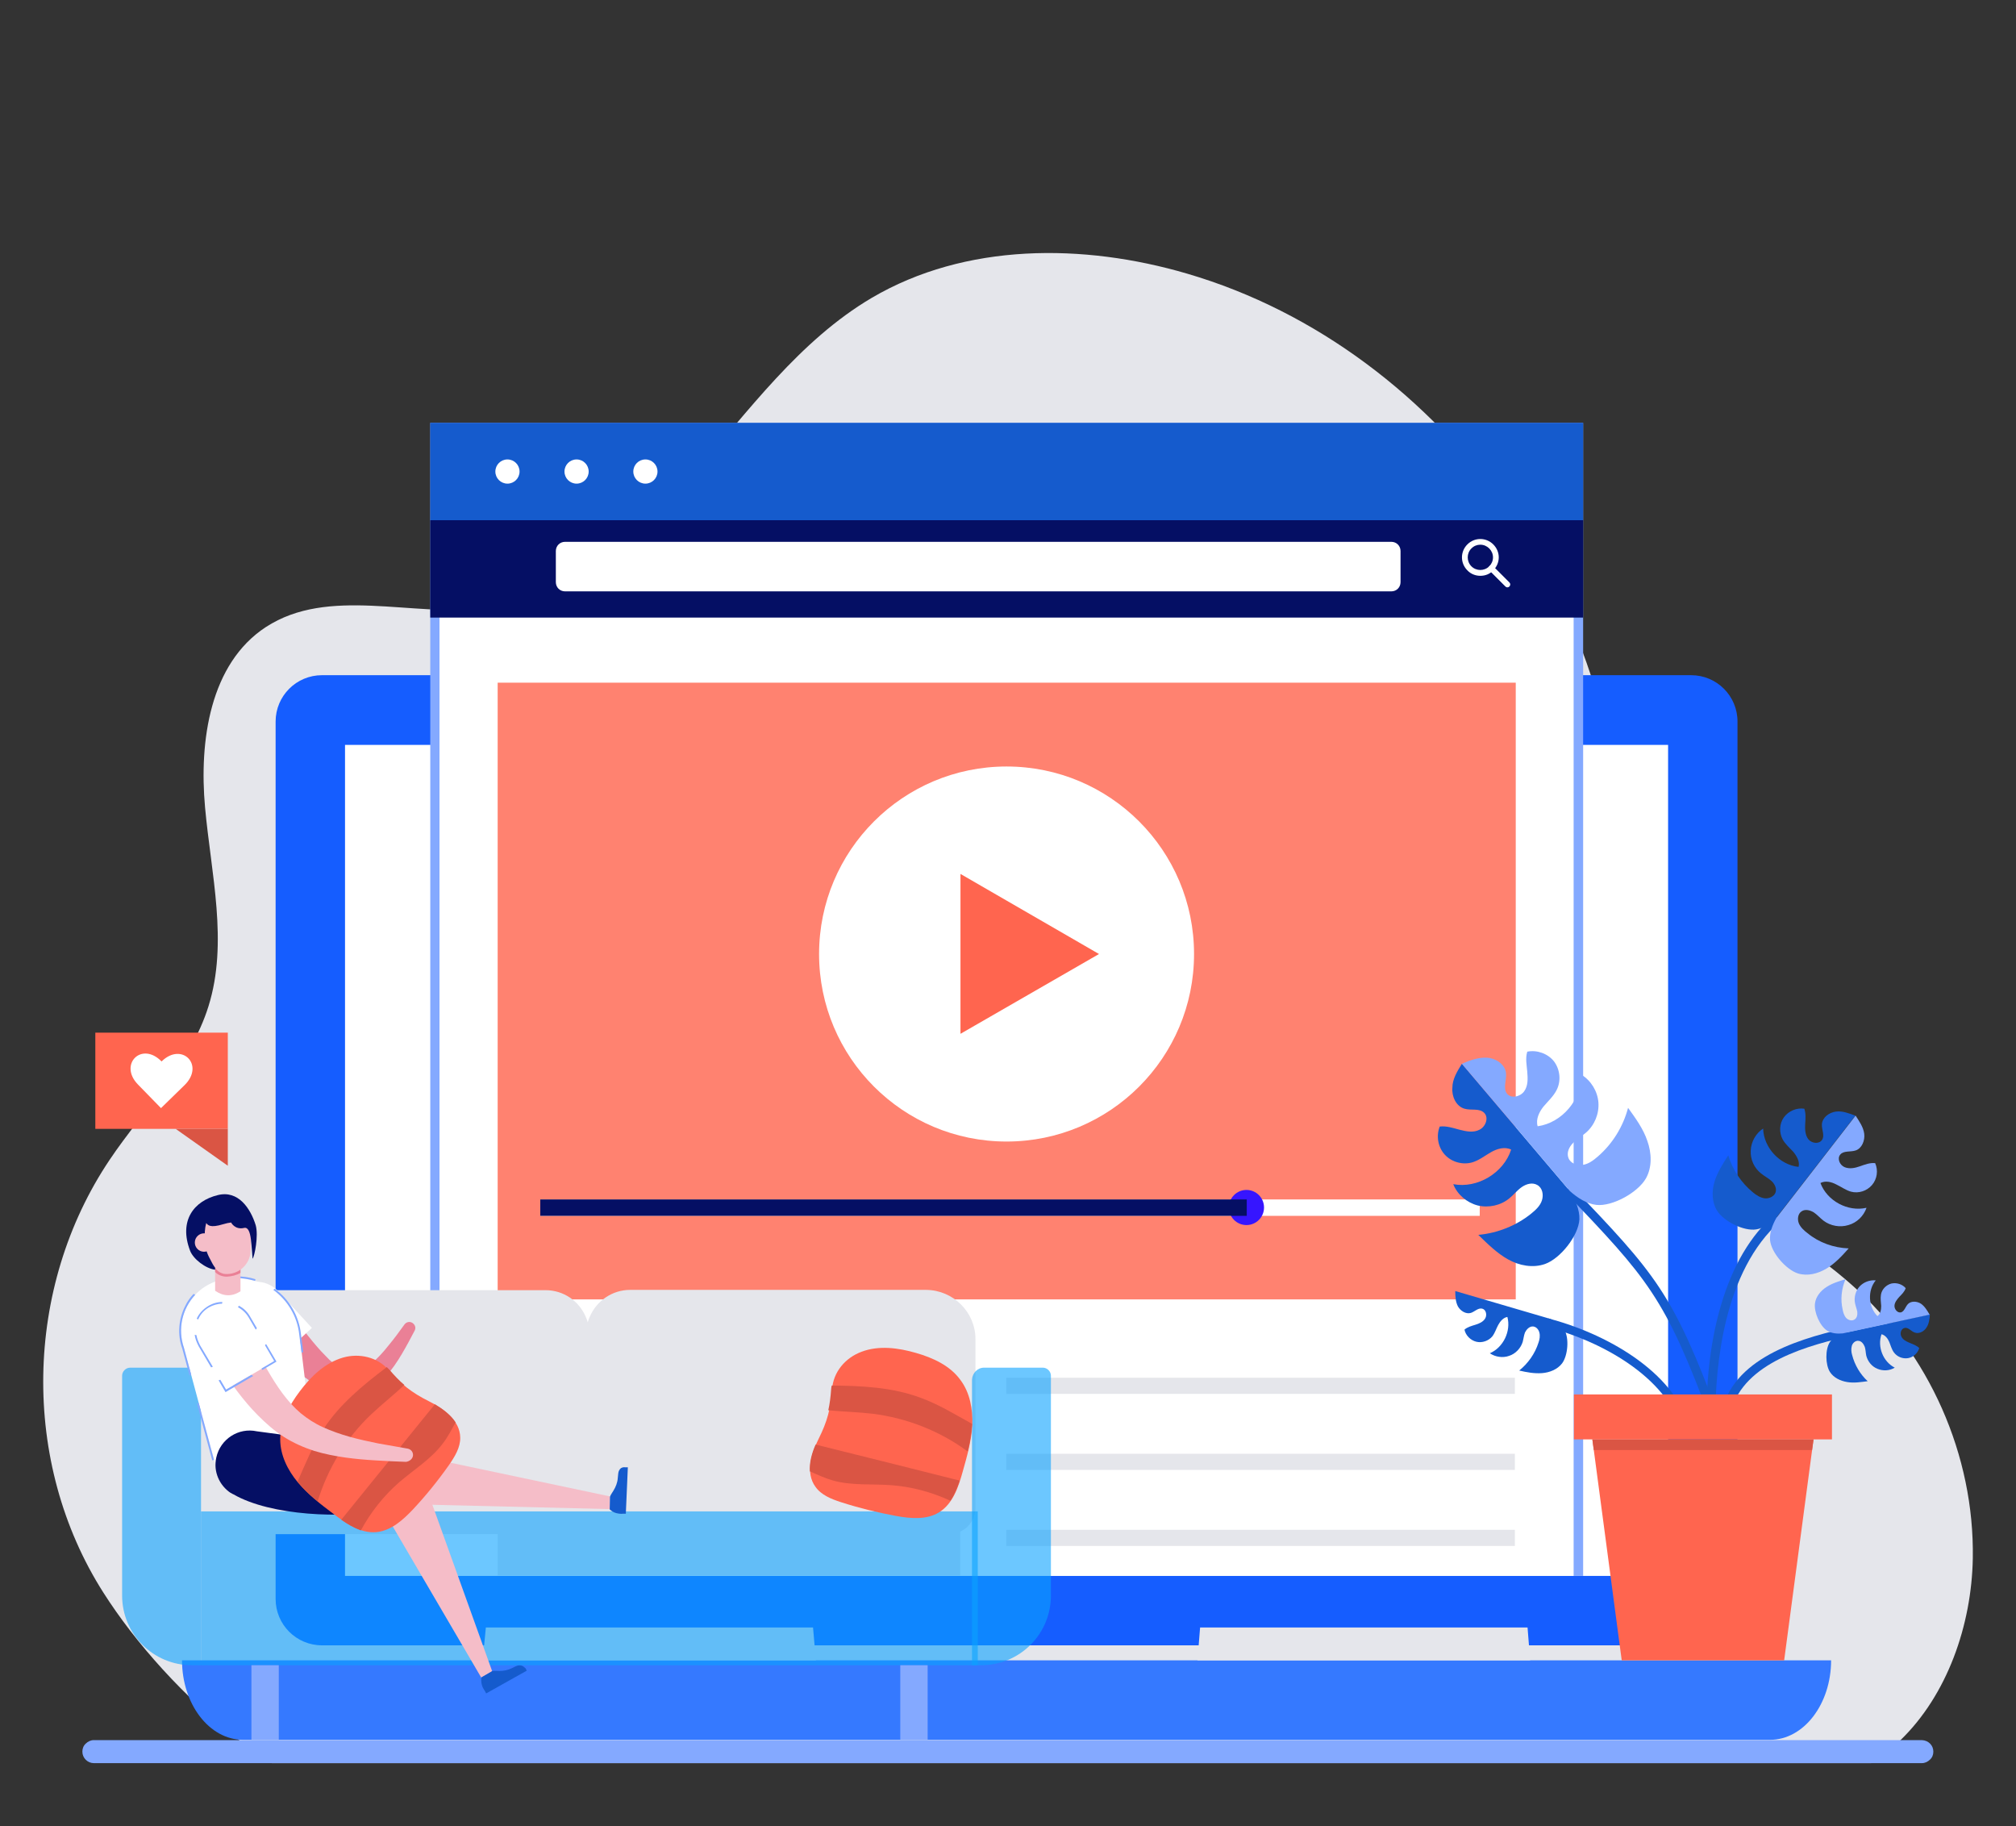 <?xml version="1.0" encoding="utf-8"?>
<!-- Generator: Adobe Illustrator 23.0.2, SVG Export Plug-In . SVG Version: 6.00 Build 0)  -->
<svg version="1.1" id="图层_1" xmlns="http://www.w3.org/2000/svg" xmlns:xlink="http://www.w3.org/1999/xlink" x="0px" y="0px"
	 viewBox="0 0 700 634" style="enable-background:new 0 0 700 634;" xml:space="preserve">
<rect x="0" y="0" width="700" height="634" fill="#333333" stroke="none"/>
<style type="text/css">
	.st0{fill:#E5E6EB;}
	.st1{fill:#3579FF;}
	.st2{fill:#84A9FF;}
	.st3{fill:#155DFF;}
	.st4{fill:#FFFFFF;}
	.st5{fill:#155BCD;}
	.st6{fill:#050F64;}
	.st7{opacity:0.81;}
	.st8{fill:#FF654F;}
	.st9{fill:#3615FF;}
	.st10{opacity:0.6;}
	.st11{fill:#0AA2FF;}
	.st12{fill:#DA5544;}
	.st13{fill:#F5BDC8;}
	.st14{opacity:0;}
	.st15{fill:#EA8096;}
</style>
<g>
	<g>
		<g>
			<path class="st0" d="M685,541c-0.4,23.2-8.9,47.5-25.2,63.2c-3.1,3-6.4,5.6-10.1,7.9H94.4c-3.8-2.4-7.6-5.1-11.2-7.9
				c-19.2-14.7-36.3-34-47.3-51.3c-28.8-45.2-27.6-106,2.2-150.3c11.8-17.6,28-33,34.3-53.3c6.9-22.1,0.9-45.9-1.2-69
				s1.7-49.9,21.1-62.6c21.8-14.2,50.7-3.4,76.5-6.5c29-3.5,52.7-24.5,71.9-46.5s36.9-46.5,62-61.3c32.5-19.1,73.4-19,109.5-8.4
				c89.8,26.3,155.3,119,150.1,212.4c-1.2,22.4-6,45.6,1.9,66.6c12.7,33.8,51.7,48,78.7,72C669.9,469.7,685.6,505.3,685,541z"/>
		</g>
		<g>
			<g>
				<path class="st1" d="M63.2,576.4L63.2,576.4c0,15.2,9.5,27.6,21.2,27.6h530.2c11.7,0,21.2-12.4,21.2-27.6l0,0H63.2z"/>
			</g>
			<g>
				<rect x="119.8" y="264.9" class="st2" width="459.4" height="288.5"/>
			</g>
			<g>
				<path class="st3" d="M587.2,234.4H111.8c-8.9,0-16.1,7.2-16.1,16.1v304.6c0,8.9,7.2,16.1,16.1,16.1h475.4
					c8.9,0,16.1-7.2,16.1-16.1V250.5C603.3,241.6,596.1,234.4,587.2,234.4z"/>
			</g>
			<g>
				<rect x="119.8" y="258.6" class="st4" width="459.4" height="288.5"/>
			</g>
			<g>
				<g>
					<polygon class="st0" points="283.3,576.4 167.7,576.4 168.1,571.3 168.7,565 282.3,565 					"/>
				</g>
				<g>
					<polygon class="st0" points="531.3,576.4 415.8,576.4 416.2,571.3 416.7,565 530.4,565 					"/>
				</g>
			</g>
		</g>
		<g>
			<rect x="149.4" y="146.8" class="st2" width="400.3" height="400.3"/>
		</g>
		<g>
			<rect x="152.6" y="148.3" class="st4" width="393.8" height="398.8"/>
		</g>
		<g>
			<rect x="149.4" y="146.8" class="st5" width="400.3" height="33.8"/>
		</g>
		<g>
			<rect x="149.4" y="180.6" class="st6" width="400.3" height="33.8"/>
		</g>
		<g>
			<circle class="st4" cx="176.2" cy="163.7" r="4.2"/>
		</g>
		<g>
			<circle class="st4" cx="200.2" cy="163.7" r="4.2"/>
		</g>
		<g>
			<circle class="st4" cx="224.1" cy="163.7" r="4.2"/>
		</g>
		<g>
			<path class="st4" d="M483.1,205.3H196.2c-1.8,0-3.2-1.4-3.2-3.2v-10.8c0-1.8,1.4-3.2,3.2-3.2h286.9c1.8,0,3.2,1.4,3.2,3.2v10.8
				C486.3,203.9,484.9,205.3,483.1,205.3z"/>
		</g>
		<g>
			<g>
				<path class="st4" d="M514,199.9c-1.6,0-3.3-0.6-4.5-1.9c-2.5-2.5-2.5-6.5,0-9s6.5-2.5,9,0l0,0l0,0c1.2,1.2,1.9,2.8,1.9,4.5
					s-0.7,3.3-1.9,4.5C517.3,199.3,515.7,199.9,514,199.9z M514,189.1c-1.1,0-2.2,0.4-3.1,1.3c-1.7,1.7-1.7,4.5,0,6.2
					c1.7,1.7,4.5,1.7,6.2,0c0.8-0.8,1.3-1.9,1.3-3.1c0-1.2-0.5-2.3-1.3-3.1l0,0C516.3,189.6,515.2,189.1,514,189.1z"/>
			</g>
			<g>
				<path class="st4" d="M523.4,203.9c-0.3,0-0.5-0.1-0.7-0.3l-5.6-5.6c-0.4-0.4-0.4-1,0-1.4s1-0.4,1.4,0l5.6,5.6
					c0.4,0.4,0.4,1,0,1.4C523.9,203.8,523.7,203.9,523.4,203.9z"/>
			</g>
		</g>
		<g>
			<g class="st7">
				<rect x="172.8" y="237" class="st8" width="353.5" height="214.1"/>
			</g>
			<g>
				<g>
					<ellipse class="st4" cx="349.5" cy="331.2" rx="65.1" ry="65.1"/>
				</g>
				<g>
					<polygon class="st8" points="381.6,331.2 333.5,303.4 333.5,358.9 					"/>
				</g>
			</g>
			<g>
				<rect x="187.6" y="416.4" class="st4" width="326.2" height="5.7"/>
			</g>
			<g>
				<circle class="st9" cx="432.8" cy="419.2" r="6.1"/>
			</g>
			<g>
				<rect x="187.6" y="416.4" class="st6" width="245.3" height="5.7"/>
			</g>
		</g>
		<g>
			<g>
				<g>
					<rect x="349.4" y="478.3" class="st0" width="176.6" height="5.6"/>
				</g>
				<g>
					<rect x="349.4" y="504.7" class="st0" width="176.6" height="5.6"/>
				</g>
				<g>
					<rect x="349.4" y="531.1" class="st0" width="176.6" height="5.6"/>
				</g>
			</g>
			<g>
				<rect x="172.8" y="465" class="st0" width="160.6" height="82"/>
			</g>
		</g>
		<g>
			<g>
				<g>
					<g>
						<path class="st0" d="M204.7,463.1v60.3c0,0.4,0,0.9-0.1,1.3c-0.1,0.6-0.2,1.3-0.5,1.8c-1.3,3.5-4.7,6.1-8.6,6.1H78.8
							c-5.1,0-9.2-4.1-9.2-9.2v-58.5c0-9.4,7.6-17,17-17h102.8c6.3,0,11.7,3.8,14,9.3c0.3,0.6,0.5,1.3,0.7,1.9
							C204.5,460.4,204.7,461.7,204.7,463.1z"/>
					</g>
				</g>
				<g>
					<g>
						<path class="st0" d="M338.7,464.9v58.5c0,5.1-4.1,9.2-9.2,9.2H212.8c-4,0-7.4-2.5-8.6-6.1c-0.2-0.6-0.4-1.2-0.5-1.8
							c-0.1-0.4-0.1-0.8-0.1-1.3v-60.3c0-1.4,0.2-2.8,0.5-4.1c0.2-0.7,0.4-1.3,0.7-1.9c2.3-5.4,7.7-9.3,14-9.3h102.8
							C331,447.9,338.7,455.5,338.7,464.9z"/>
					</g>
				</g>
				<g class="st10">
					<g>
						<rect x="69.8" y="524.7" class="st11" width="269.7" height="53.4"/>
					</g>
				</g>
				<g class="st10">
					<g>
						<path class="st11" d="M341.7,474.8h20.4c1.5,0,2.8,1.3,2.8,2.8v76.3c0,13.4-10.8,24.2-24.2,24.2h-3.2V479
							C337.6,476.7,339.4,474.8,341.7,474.8z"/>
					</g>
				</g>
				<g class="st10">
					<g>
						<path class="st11" d="M65.7,474.8H45.2c-1.5,0-2.8,1.3-2.8,2.8v76.3c0,13.4,10.8,24.2,24.2,24.2h3.2V479
							C69.8,476.7,68,474.8,65.7,474.8z"/>
					</g>
				</g>
				<g>
					<g>
						<g>
							<rect x="87.3" y="578.1" class="st2" width="9.5" height="25.9"/>
						</g>
					</g>
					<g>
						<g>
							<rect x="312.6" y="578.1" class="st2" width="9.5" height="25.9"/>
						</g>
					</g>
				</g>
			</g>
			<g>
				<g>
					<path class="st8" d="M299.1,469.3c6-2.3,12.8-1.4,19,0.4c5.9,1.7,11.8,4.4,15.4,9.4c3.3,4.4,4.3,10.1,4.1,15.6
						c-0.3,5.5-1.8,10.8-3.3,16.1c-1.5,5.4-3.4,11.2-8.2,14.2c-4.3,2.7-9.9,2.2-14.9,1.3c-6.5-1.2-13-2.8-19.2-4.8
						c-3.4-1.1-6.9-2.5-8.9-5.4c-3.4-4.7-1.5-11.3,1.1-16.5c3.1-6.2,4.2-10.5,4.7-17.2C289.3,476.3,293.5,471.4,299.1,469.3z"/>
				</g>
				<g>
					<path class="st12" d="M337.5,494.3c0,0.1,0,0.2,0,0.3c-0.2,3.1-0.7,6.2-1.5,9.3c-9.6-7.1-21.1-11.6-33-13.1
						c-5.1-0.6-10.3-0.7-15.4-1.2c0.5-2.2,0.8-4.6,1-7.4c0-0.4,0.1-0.8,0.2-1.2c10.4,0.1,21,0.6,30.7,4.2
						C325.9,487.5,331.7,491.1,337.5,494.3z"/>
				</g>
				<g>
					<path class="st12" d="M333.2,514c-0.8,2.5-1.8,4.9-3.2,7c-6.5-3-13.5-4.9-20.6-5.4c-6.7-0.5-13.6,0.2-20.1-1.6
						c-2.8-0.8-5.4-2-8.1-3.2c-0.2-3.1,0.7-6.4,2-9.3C299.8,505.6,316.5,509.8,333.2,514z"/>
				</g>
			</g>
		</g>
		<g>
			<g>
				<g>
					<g>
						<g>
							<path class="st13" d="M139.7,504.3L139.7,504.3c4.9,1.2,7.9,6.1,6.8,10.9c-1,4.3-4.9,7.1-9.2,6.9h-0.5
								c-0.4,0-0.8-0.1-1.2-0.2c-4.9-1.2-7.9-6-6.7-10.9c1.1-4.6,5.4-7.5,10-6.9l0,0C139.2,504.1,139.4,504.2,139.7,504.3z"/>
						</g>
						<g class="st14">
							<path class="st2" d="M137.7,513.1L137.7,513.1L137.7,513.1z"/>
						</g>
						<g>
							<polygon class="st13" points="139.8,504.3 137.3,522.1 211.7,523.9 211.8,519.5 							"/>
						</g>
					</g>
					<g>
						<g>
							<path class="st6" d="M141.8,503.7l-6.4,19.2c-14.6,0.4-44.1-5.6-55-15.8l12.9-19.4L141.8,503.7z"/>
						</g>
						<g>
							<ellipse class="st5" cx="88.7" cy="498.7" rx="11.9" ry="11.9"/>
						</g>
						<g class="st14">
							<path class="st5" d="M88.7,498.7L88.7,498.7L88.7,498.7z"/>
						</g>
					</g>
					<g>
						<path class="st5" d="M215.6,509.7c-0.5,0.4-0.8,1-0.9,1.6c-0.1,0.6-0.1,1.2-0.2,1.9c-0.1,1.5-0.7,3-1.5,4.3
							c-0.4,0.7-0.9,1.3-1.2,2.1l-0.1,4.4c0.6,0.6,1.5,1.1,2.3,1.3s1.6,0.3,2.4,0.2h0.9l0.7-16.1h-0.9l0,0
							C216.6,509.3,216.1,509.4,215.6,509.7z"/>
					</g>
				</g>
				<g>
					<g>
						<g>
							<path class="st15" d="M143.1,459.2c1,0.6,1.4,1.7,0.9,2.7c-1.4,2.7-2.9,5.5-4.5,8.2s-3.4,5.4-5.7,7.9
								c-1.1,1.3-2.4,2.5-3.9,3.6s-3.3,2.1-5.4,2.6s-4.3,0.6-6.4,0.2s-3.9-1.1-5.5-1.9c-1.7-0.8-3.1-1.7-4.5-2.7s-2.7-2-4-3
								c-2.5-2.1-4.9-4.2-7.2-6.3c-4.6-4.3-8.9-8.6-13.2-12.9c-2.7-2.8-2.2-7.4,1-10.2s7.9-2.5,10.2,0.5c3.6,4.9,7.3,9.7,10.9,14.4
								c1.8,2.3,3.7,4.6,5.6,6.7c1,1,1.9,2,2.9,3c1,0.9,2,1.8,3,2.4c1,0.7,2,1.2,2.9,1.6c0.9,0.3,1.8,0.5,2.7,0.4
								c1.8-0.1,4-1.3,6.1-3.1c2.1-1.7,4.1-3.9,5.9-6.2c1.9-2.3,3.7-4.7,5.4-7.1C141,458.9,142.2,458.7,143.1,459.2z"/>
						</g>
					</g>
					<g>
						<path class="st4" d="M96.5,471.9l-11.7-12.7c-3.5-3.8-4.1-9.3-0.8-12.3l0,0c3.2-3,9.1-2.4,12.6,1.4l11.7,12.7L96.5,471.9z"/>
					</g>
				</g>
				<g>
					<path class="st4" d="M76.4,444.4L76.4,444.4c13-3.4,26.1,5.5,27.6,18.9l3.5,29.1c-8.4,6-21,16.7-32.6,16.5l-11-40.8
						C60.3,458,66.1,447.1,76.4,444.4z"/>
				</g>
				<g>
					<path class="st2" d="M69,487.1l-0.6,0.2l5.3,19.7l0.6-0.2L69,487.1z M106.7,481.3h-0.6l1.3,11c-8.1,5.7-20,15.8-31.2,16.5
						l0.1,0.6c9.7-0.6,20-8.2,27.6-13.8c1.3-1,2.6-1.9,3.8-2.7l0.3-0.2L106.7,481.3z M103.9,463.3l0.8,6.3l0.6-0.2l-0.8-6.2
						c-0.7-6.5-4.1-12.1-9.1-15.8l-0.5,0.4C99.7,451.3,103.2,456.8,103.9,463.3z M82,443.7c2.3,0,4.5,0.4,6.6,1l0.1-0.6
						c-2.1-0.7-4.4-1-6.8-1c-1.7,0-3.3,0.2-5,0.6l0.1,0.6C78.8,443.8,80.4,443.7,82,443.7z M67.2,449.2c-1.1,1.2-2.1,2.5-2.8,4
						c-2.4,4.6-2.9,10.1-1.1,15l2.5,9.3l0.6-0.2l-2.5-9.3c-2.3-6.7-0.6-13.7,3.9-18.5L67.2,449.2z"/>
				</g>
				<g>
					<g>
						<path class="st13" d="M83.5,437.4v10.9c-3,1.9-5.9,1.8-8.8-0.2v-10.9L83.5,437.4z"/>
					</g>
					<g>
						<path class="st15" d="M83.5,440.7v1.2c-1.3,0.8-3,1.2-4.6,1.3c-0.1,0-0.2,0-0.3,0c-1.5,0-2.9-0.6-3.9-1.6v-3.2L83.5,440.7z"/>
					</g>
					<g>
						<path class="st13" d="M87.4,424.8l-0.3,7.9l-0.1,1.7c-0.2,4.4-3.8,7.8-8.1,7.9c-0.4,0-0.9,0-1.3-0.1c-0.2,0-0.3-0.1-0.5-0.2
							H77c-0.6-0.2-1.2-0.6-1.7-1.1c-1-1.1-1.7-2.3-2.3-3.6c-0.5-1.1-1-2.2-1.4-3.3c-0.4-1.3-0.6-2.7-0.5-4.1l-0.1-5.4l13.8-3
							L87.4,424.8z"/>
					</g>
					<g>
						<path class="st6" d="M87.7,437c0,0-0.3-4.6-0.6-6.9l0,0c-0.3-2.2-0.9-4.2-2.4-3.8c-3.1,0.7-4.4-1.8-4.4-1.8s0,0,0-0.1
							c-0.9,0.1-1.8,0.3-2.8,0.6c-4.6,1.4-5.3,0.3-5.9-0.4c-1,3.7-0.3,8.3-0.2,8.7l0,0l0,0c0.1,0.2,0.1,0.4,0.2,0.6
							c0.3,1.1,0.8,2.2,1.4,3.3c0.5,1,1,2,1.7,2.9v0.7c-3.3-0.4-7.6-3.7-8.7-6.6c-4-10.5,1.4-17.3,9.6-19.3
							c7.1-1.8,11.4,4.6,13.2,10.5C89.8,429.1,88.4,436.1,87.7,437z"/>
					</g>
					<g>
						
							<ellipse transform="matrix(0.733 -0.68 0.68 0.733 -274.474 163.359)" class="st13" cx="70.9" cy="431.4" rx="3.2" ry="3.2"/>
					</g>
				</g>
			</g>
			<g>
				<g>
					<g>
						<path class="st13" d="M146,510.9L146,510.9c1.6,4.8-1,9.9-5.7,11.5c-4.2,1.4-8.7-0.5-10.7-4.2l-0.3-0.5
							c-0.2-0.3-0.3-0.7-0.4-1.1c-1.6-4.7,1-9.9,5.7-11.4c4.4-1.5,9.2,0.7,11.1,4.9l0,0C145.8,510.3,145.9,510.6,146,510.9z"/>
					</g>
					<g class="st14">
						<path class="st2" d="M137.4,513.8L137.4,513.8L137.4,513.8z"/>
					</g>
					<g>
						<polygon class="st13" points="146,510.9 129.5,518.2 167.1,582.4 170.9,580.2 						"/>
					</g>
				</g>
				<g>
					<path class="st6" d="M89.2,496.9L89.2,496.9c-6.4-1.4-12.7,2.7-14.1,9.1c-1.1,4.9,1.1,9.7,5,12.3l0,0c0,0,0,0,0.1,0
						c0.3,0.2,0.6,0.4,0.9,0.5c13,7.5,38.2,8.4,52.1,5.5l6.7-20.6L89.2,496.9z"/>
				</g>
				<g>
					<path class="st5" d="M181.3,578.3c-0.6-0.2-1.2-0.2-1.8,0s-1.1,0.5-1.7,0.8c-1.4,0.7-2.9,1-4.4,1c-0.8,0-1.6-0.1-2.4,0
						l-3.8,2.2c-0.2,0.9-0.1,1.8,0.1,2.6c0.2,0.8,0.6,1.5,1.1,2.2l0.4,0.8l14.1-7.9l-0.4-0.8l0,0
						C182.1,578.9,181.8,578.5,181.3,578.3z"/>
				</g>
			</g>
			<g>
				<g>
					<path class="st8" d="M119.1,471.3c-6.2,1.8-11.1,6.5-15,11.7c-3.7,4.9-6.8,10.6-6.8,16.7c0,5.5,2.6,10.7,6.1,14.9
						s7.9,7.6,12.3,10.9c4.5,3.4,9.5,6.9,15,6.4c5.1-0.5,9.2-4.2,12.7-7.9c4.5-4.8,8.7-10,12.5-15.4c2-2.9,4-6.1,3.9-9.6
						c-0.1-5.8-5.6-9.9-10.8-12.5c-6.2-3.1-9.6-5.9-14.1-10.9C131.1,471.1,124.7,469.7,119.1,471.3z"/>
				</g>
				<g>
					<path class="st12" d="M103.3,514.4c0.1,0.1,0.1,0.2,0.2,0.2c2,2.4,4.3,4.6,6.8,6.6c3.5-11.4,9.9-22,18.6-30.2
						c3.7-3.5,7.8-6.7,11.5-10.2c-1.8-1.5-3.4-3.2-5.2-5.3c-0.3-0.3-0.6-0.6-0.9-0.9c-8.3,6.3-16.5,13-22.1,21.7
						C108.5,502,106,508.3,103.3,514.4z"/>
				</g>
				<g>
					<path class="st12" d="M118.5,527.6c2.1,1.5,4.4,2.8,6.8,3.7c3.4-6.3,7.9-12,13.3-16.7c5.1-4.4,11-8,15.1-13.4
						c1.8-2.3,3.1-4.9,4.5-7.4c-1.7-2.6-4.4-4.6-7.2-6.3C140.2,500.9,129.3,514.2,118.5,527.6z"/>
				</g>
			</g>
			<g>
				<g>
					<g>
						<path class="st13" d="M143.4,505.3c0.1-1.2-0.7-2.2-1.9-2.4c-3.4-0.6-6.8-1.2-10.2-1.8c-3.4-0.7-6.7-1.4-9.9-2.3
							c-3.2-0.9-6.3-2-9.2-3.3c-2.9-1.3-5.5-3-7.8-4.9c-4.6-3.9-8.2-9.2-11.5-14.9c-0.4-0.7-0.8-1.4-1.2-2.2l-1.2-2.2
							c-0.8-1.5-1.6-3-2.3-4.5c-1.5-3-3-6.1-4.5-9.2c-2-3.9-6.8-5.4-10.7-3.3c-3.9,2.1-5.2,7.1-2.9,10.9c1.9,3,3.9,5.9,5.9,8.9
							c1,1.5,2,2.9,3.1,4.4l1.6,2.2c0.5,0.7,1.1,1.5,1.6,2.2c2.2,2.9,4.6,5.8,7.3,8.5c2.7,2.7,5.6,5.3,8.9,7.4s6.9,3.7,10.6,4.9
							c3.6,1.1,7.3,1.8,10.8,2.3c3.6,0.5,7.1,0.8,10.6,1c3.5,0.2,7,0.4,10.5,0.5C142.3,507.3,143.3,506.4,143.4,505.3z"/>
					</g>
				</g>
				<g>
					<path class="st4" d="M78.5,482.4l-9-15.3c-2.7-4.6-1.6-10.5,3.1-13.2l0,0c4.6-2.7,11-1.2,13.7,3.4l9,15.3L78.5,482.4z"/>
				</g>
				<g>
					<path class="st2" d="M72.3,453.4c-1.8,1.1-3.2,2.6-4,4.4l0.5,0.3c0.7-1.7,2-3.2,3.7-4.2c1.4-0.8,3-1.3,4.6-1.3l0.1-0.6
						C75.5,452,73.8,452.5,72.3,453.4z M92.4,466.6L92,467l3.2,5.5l-4.4,2.6l0.3,0.5l4.9-2.9L92.4,466.6z M83,453.3l-0.4,0.5
						c1.5,0.8,2.8,2,3.7,3.5l2.5,4.3l0.4-0.5l-2.4-4.1C85.9,455.4,84.6,454.2,83,453.3z M78.5,482.4l-2-3.4l-0.6,0.2l2.4,4.1
						l9.6-5.6l-0.6-0.4L78.5,482.4z M68.2,463.5l-0.6-0.1c0.2,1.4,0.7,2.7,1.4,4l4.3,7.3l0.6-0.2l-4.4-7.4
						C68.9,465.9,68.4,464.7,68.2,463.5z"/>
				</g>
			</g>
		</g>
		<g>
			<g>
				<rect x="33.1" y="358.5" class="st8" width="46" height="33.4"/>
			</g>
			<g>
				<polygon class="st12" points="79.1,391.9 79.1,404.7 61,391.9 				"/>
			</g>
			<g>
				<g>
					<path class="st4" d="M47.9,376.5l8,8.2l8.2-8c7.1-7-1-15.1-8-8.2C49.2,361.4,41.1,369.5,47.9,376.5z"/>
				</g>
			</g>
		</g>
		<g>
			<g>
				<g>
					<g>
						<g>
							<path class="st5" d="M592.5,492.2c0-14.6,1.7-27.8,5.1-39.2c4-13.5,10.2-24.1,18.6-31.4l2,2.3
								c-19.7,17.3-22.6,50.3-22.6,68.4L592.5,492.2z"/>
						</g>
					</g>
					<g>
						<g>
							<g>
								<path class="st5" d="M644.2,387.3l-27.5,35.5c-2.1,2-4.4,3.6-6.9,4c-4.3,0.7-11.3-2.8-13.6-6.5c-1.8-2.9-1.9-6.7-0.9-10
									s2.9-6.3,4.8-9.2c1.5,5,4.5,9.5,8.5,12.8c1.2,1,2.6,1.9,4.1,2.1s3.3-0.6,3.8-2s-0.3-3-1.4-4c-1.1-1-2.5-1.7-3.6-2.6
									c-2.4-1.9-3.8-4.9-3.6-8c0.1-3,1.8-6,4.3-7.6c0.2,6.6,5.7,12.6,12.3,13.3c0.5-1.8-0.6-3.7-1.8-5.2c-1.3-1.4-2.8-2.7-3.7-4.3
									c-1.3-2.4-1.2-5.5,0.4-7.7c1.6-2.2,4.4-3.4,7.1-3c0.6,1.7,0.4,3.6,0.3,5.4c-0.1,1.8,0,3.8,1.1,5.2c1.1,1.4,3.6,1.8,4.7,0.3
									c1.1-1.5-0.1-3.6,0-5.5c0.2-2.4,2.5-4.1,4.9-4.4C639.7,385.6,642,386.5,644.2,387.3z"/>
							</g>
						</g>
						<g>
							<g>
								<path class="st2" d="M641.9,433.4c-2.3,2.6-4.7,5.2-7.7,7s-6.6,2.7-9.9,1.7c-4.1-1.3-9.3-7.2-9.7-11.6
									c-0.2-2.5,0.8-5.2,2.2-7.7l27.5-35.5c1.3,2,2.7,4,3,6.3s-0.8,5.1-3,5.8c-1.8,0.6-4.1,0-5.3,1.4s-0.2,3.7,1.5,4.4
									c1.7,0.7,3.6,0.3,5.3-0.3c1.7-0.6,3.5-1.3,5.3-1.1c1.1,2.5,0.7,5.5-1.1,7.6s-4.7,3-7.3,2.3c-1.8-0.5-3.4-1.7-5.1-2.5
									c-1.7-0.9-3.8-1.4-5.5-0.5c2.3,6.2,9.5,10.1,16,8.6c-1,2.9-3.4,5.2-6.3,6c-2.9,0.9-6.2,0.3-8.6-1.5
									c-1.2-0.9-2.2-2.1-3.4-2.9c-1.3-0.8-3-1.2-4.2-0.4c-1.3,0.8-1.6,2.7-1,4.2c0.6,1.4,1.8,2.5,3,3.4
									C631.6,431.4,636.7,433.2,641.9,433.4z"/>
							</g>
						</g>
					</g>
				</g>
				<g>
					<g>
						<g>
							<path class="st5" d="M597.3,492.7c2.6-19.9,24.6-27.3,43.5-31.6l0.7,2.9c-17.9,4-38.7,11-41.1,29L597.3,492.7z"/>
						</g>
					</g>
					<g>
						<g>
							<g>
								<path class="st5" d="M670.1,456.3l-30.1,6.5c-1.9,0.7-3.6,1.6-4.6,3.1c-1.7,2.5-1.6,7.9,0,10.4c1.3,2,3.6,3.1,6,3.5
									s4.7,0,7.1-0.3c-2.6-2.4-4.5-5.6-5.4-9.1c-0.3-1-0.4-2.1-0.1-3.2c0.3-1,1.3-1.9,2.4-1.7c1,0.1,1.7,1.1,2.1,2.1
									c0.3,1,0.3,2,0.5,3c0.5,2,1.9,3.8,3.9,4.6c1.9,0.8,4.2,0.7,6-0.4c-4.1-2.1-6.1-7.3-4.6-11.6c1.3,0.3,2.2,1.5,2.7,2.7
									s0.8,2.5,1.6,3.6c1.1,1.5,3,2.3,4.9,2c1.8-0.3,3.4-1.7,3.9-3.5c-0.9-0.9-2.1-1.3-3.3-1.8s-2.4-1.1-2.9-2.2
									c-0.6-1.1-0.1-2.8,1.2-3s2.2,1.2,3.4,1.6c1.5,0.6,3.3-0.4,4.1-1.7C669.8,459.6,670,457.9,670.1,456.3z"/>
							</g>
						</g>
						<g>
							<g>
								<path class="st2" d="M640.8,444.1c-2.3,0.7-4.6,1.4-6.6,2.7c-2,1.3-3.7,3.3-4,5.7c-0.4,3,1.7,7.9,4.3,9.5
									c1.5,0.9,3.4,1.1,5.4,0.9l30.1-6.5c-0.8-1.4-1.7-2.9-3-3.8c-1.4-0.9-3.4-1-4.5,0.1c-0.9,0.9-1.2,2.5-2.4,2.9
									c-1.2,0.3-2.3-1-2.3-2.2s0.9-2.3,1.7-3.2c0.9-0.9,1.8-1.8,2.2-3c-1.2-1.4-3.2-2-5-1.6c-1.8,0.5-3.3,2-3.6,3.9
									c-0.2,1.3,0,2.6,0.1,3.9c0,1.3-0.3,2.8-1.3,3.5c-3.2-3.2-3.5-8.9-0.6-12.4c-2.1-0.2-4.2,0.6-5.6,2.1c-1.4,1.5-2,3.8-1.6,5.8
									c0.2,1,0.6,2,0.8,3c0.1,1-0.1,2.2-1,2.7c-0.9,0.6-2.2,0.2-2.9-0.6c-0.7-0.8-1-1.9-1.2-2.9
									C639,451.1,639.4,447.4,640.8,444.1z"/>
							</g>
						</g>
					</g>
				</g>
				<g>
					<g>
						<g>
							<path class="st5" d="M593.9,492.9c-15.8-42.7-21.8-49-50.6-79.2l2.2-2.1c29.2,30.6,35.3,36.9,51.3,80.2L593.9,492.9z"/>
						</g>
					</g>
					<g>
						<g>
							<g>
								<path class="st5" d="M507.6,369.3l37.5,44.2c2,3.2,3.4,6.5,3.3,9.8c-0.3,5.7-6.6,13.6-11.9,15.5c-4.2,1.5-9,0.6-12.9-1.6
									s-7.1-5.4-10.3-8.5c6.7-0.6,13.2-3.2,18.4-7.4c1.6-1.3,3.1-2.7,3.7-4.6c0.6-1.9,0.2-4.3-1.6-5.3c-1.7-1-3.8-0.4-5.4,0.7
									c-1.6,1.1-2.8,2.7-4.3,3.9c-3,2.5-7.2,3.4-11,2.5c-3.8-1-7.1-3.8-8.5-7.4c8.4,1.6,17.5-3.9,20.1-12c-2.2-1.1-4.9-0.3-7,0.9
									c-2.1,1.2-4.1,2.8-6.4,3.5c-3.3,1-7.2,0-9.6-2.6s-3.1-6.5-1.8-9.8c2.3-0.3,4.6,0.5,6.9,1.1s4.8,1.1,6.9,0
									c2.1-1,3.3-4.1,1.7-5.8c-1.7-1.8-4.6-0.8-6.9-1.5c-2.9-0.8-4.5-4.3-4.2-7.3C504.3,374.6,506,371.9,507.6,369.3z"/>
							</g>
						</g>
						<g>
							<g>
								<path class="st2" d="M565.3,384.6c2.6,3.6,5.3,7.3,6.7,11.5c1.5,4.2,1.7,9.1-0.5,13c-2.8,4.9-11.6,9.8-17.2,9.2
									c-3.3-0.4-6.4-2.3-9.2-4.8l-37.5-44.2c2.8-1.2,5.8-2.3,8.8-2.1c3,0.2,6.2,2.3,6.5,5.3c0.3,2.4-1.1,5.2,0.3,7.1
									c1.4,1.9,4.6,1.2,6-0.7c1.4-1.9,1.3-4.4,1.1-6.8s-0.7-4.7,0-7c3.4-0.7,7.2,0.7,9.3,3.4c2.1,2.8,2.5,6.8,0.9,9.9
									c-1.1,2.2-3,3.9-4.6,5.8c-1.5,1.9-2.7,4.4-2,6.8c8.5-1.2,15.3-9.3,15.2-17.9c3.3,2,5.6,5.7,5.9,9.6
									c0.3,3.9-1.3,7.9-4.3,10.5c-1.5,1.3-3.2,2.2-4.5,3.6c-1.4,1.4-2.3,3.4-1.6,5.2c0.7,1.9,3,2.7,5,2.4c2-0.3,3.7-1.6,5.2-2.9
									C559.9,397.1,563.6,391.1,565.3,384.6z"/>
							</g>
						</g>
					</g>
				</g>
				<g>
					<g>
						<g>
							<path class="st5" d="M584,496.7c-5.3-19-28.7-31.4-47.2-36.1l0.8-2.9c19.2,5,43.7,18,49.3,38.3L584,496.7z"/>
						</g>
					</g>
					<g>
						<g>
							<g>
								<path class="st5" d="M505.3,448.2l33.1,9.7c2,0.9,3.8,2.1,4.8,3.8c1.7,2.9,1.2,8.9-0.8,11.6c-1.6,2.1-4.3,3.2-7,3.4
									c-2.7,0.2-5.3-0.3-7.9-0.9c3.1-2.5,5.5-5.9,6.7-9.7c0.4-1.1,0.6-2.4,0.3-3.5c-0.3-1.2-1.3-2.2-2.5-2.1
									c-1.1,0.1-2,1.1-2.5,2.1c-0.4,1.1-0.5,2.2-0.8,3.3c-0.7,2.2-2.5,4.1-4.7,4.8c-2.2,0.8-4.8,0.4-6.7-0.9
									c4.7-2,7.4-7.7,6.1-12.6c-1.4,0.2-2.5,1.5-3.2,2.8s-1.1,2.7-2,3.9c-1.3,1.6-3.6,2.4-5.6,1.9s-3.7-2.2-4.1-4.2
									c1-0.9,2.5-1.3,3.8-1.7c1.3-0.4,2.7-1,3.4-2.2s0.3-3.1-1.1-3.4c-1.4-0.3-2.6,1.1-3.9,1.5c-1.7,0.5-3.6-0.7-4.5-2.3
									C505.4,451.9,505.3,450,505.3,448.2z"/>
							</g>
						</g>
					</g>
				</g>
			</g>
			<g>
				<g>
					<g>
						<polygon class="st8" points="552.9,499.7 553.4,503.4 563.1,576.4 619.5,576.4 629.2,503.4 629.7,499.7 						"/>
					</g>
				</g>
				<g>
					<g>
						<rect x="546.5" y="484.1" class="st8" width="89.6" height="15.6"/>
					</g>
				</g>
				<g>
					<g>
						<polygon class="st12" points="552.9,499.7 553.4,503.4 629.2,503.4 629.7,499.7 						"/>
					</g>
				</g>
			</g>
		</g>
		<g>
			<path class="st2" d="M671.3,608.1c0,1.1-0.4,2.1-1.2,2.8c-0.7,0.7-1.7,1.2-2.8,1.2H32.6c-2.2,0-4-1.8-4-4c0-1.1,0.4-2.1,1.2-2.8
				c0.7-0.7,1.7-1.2,2.8-1.2h634.7C669.6,604.2,671.3,605.9,671.3,608.1z"/>
		</g>
	</g>
</g>
</svg>
